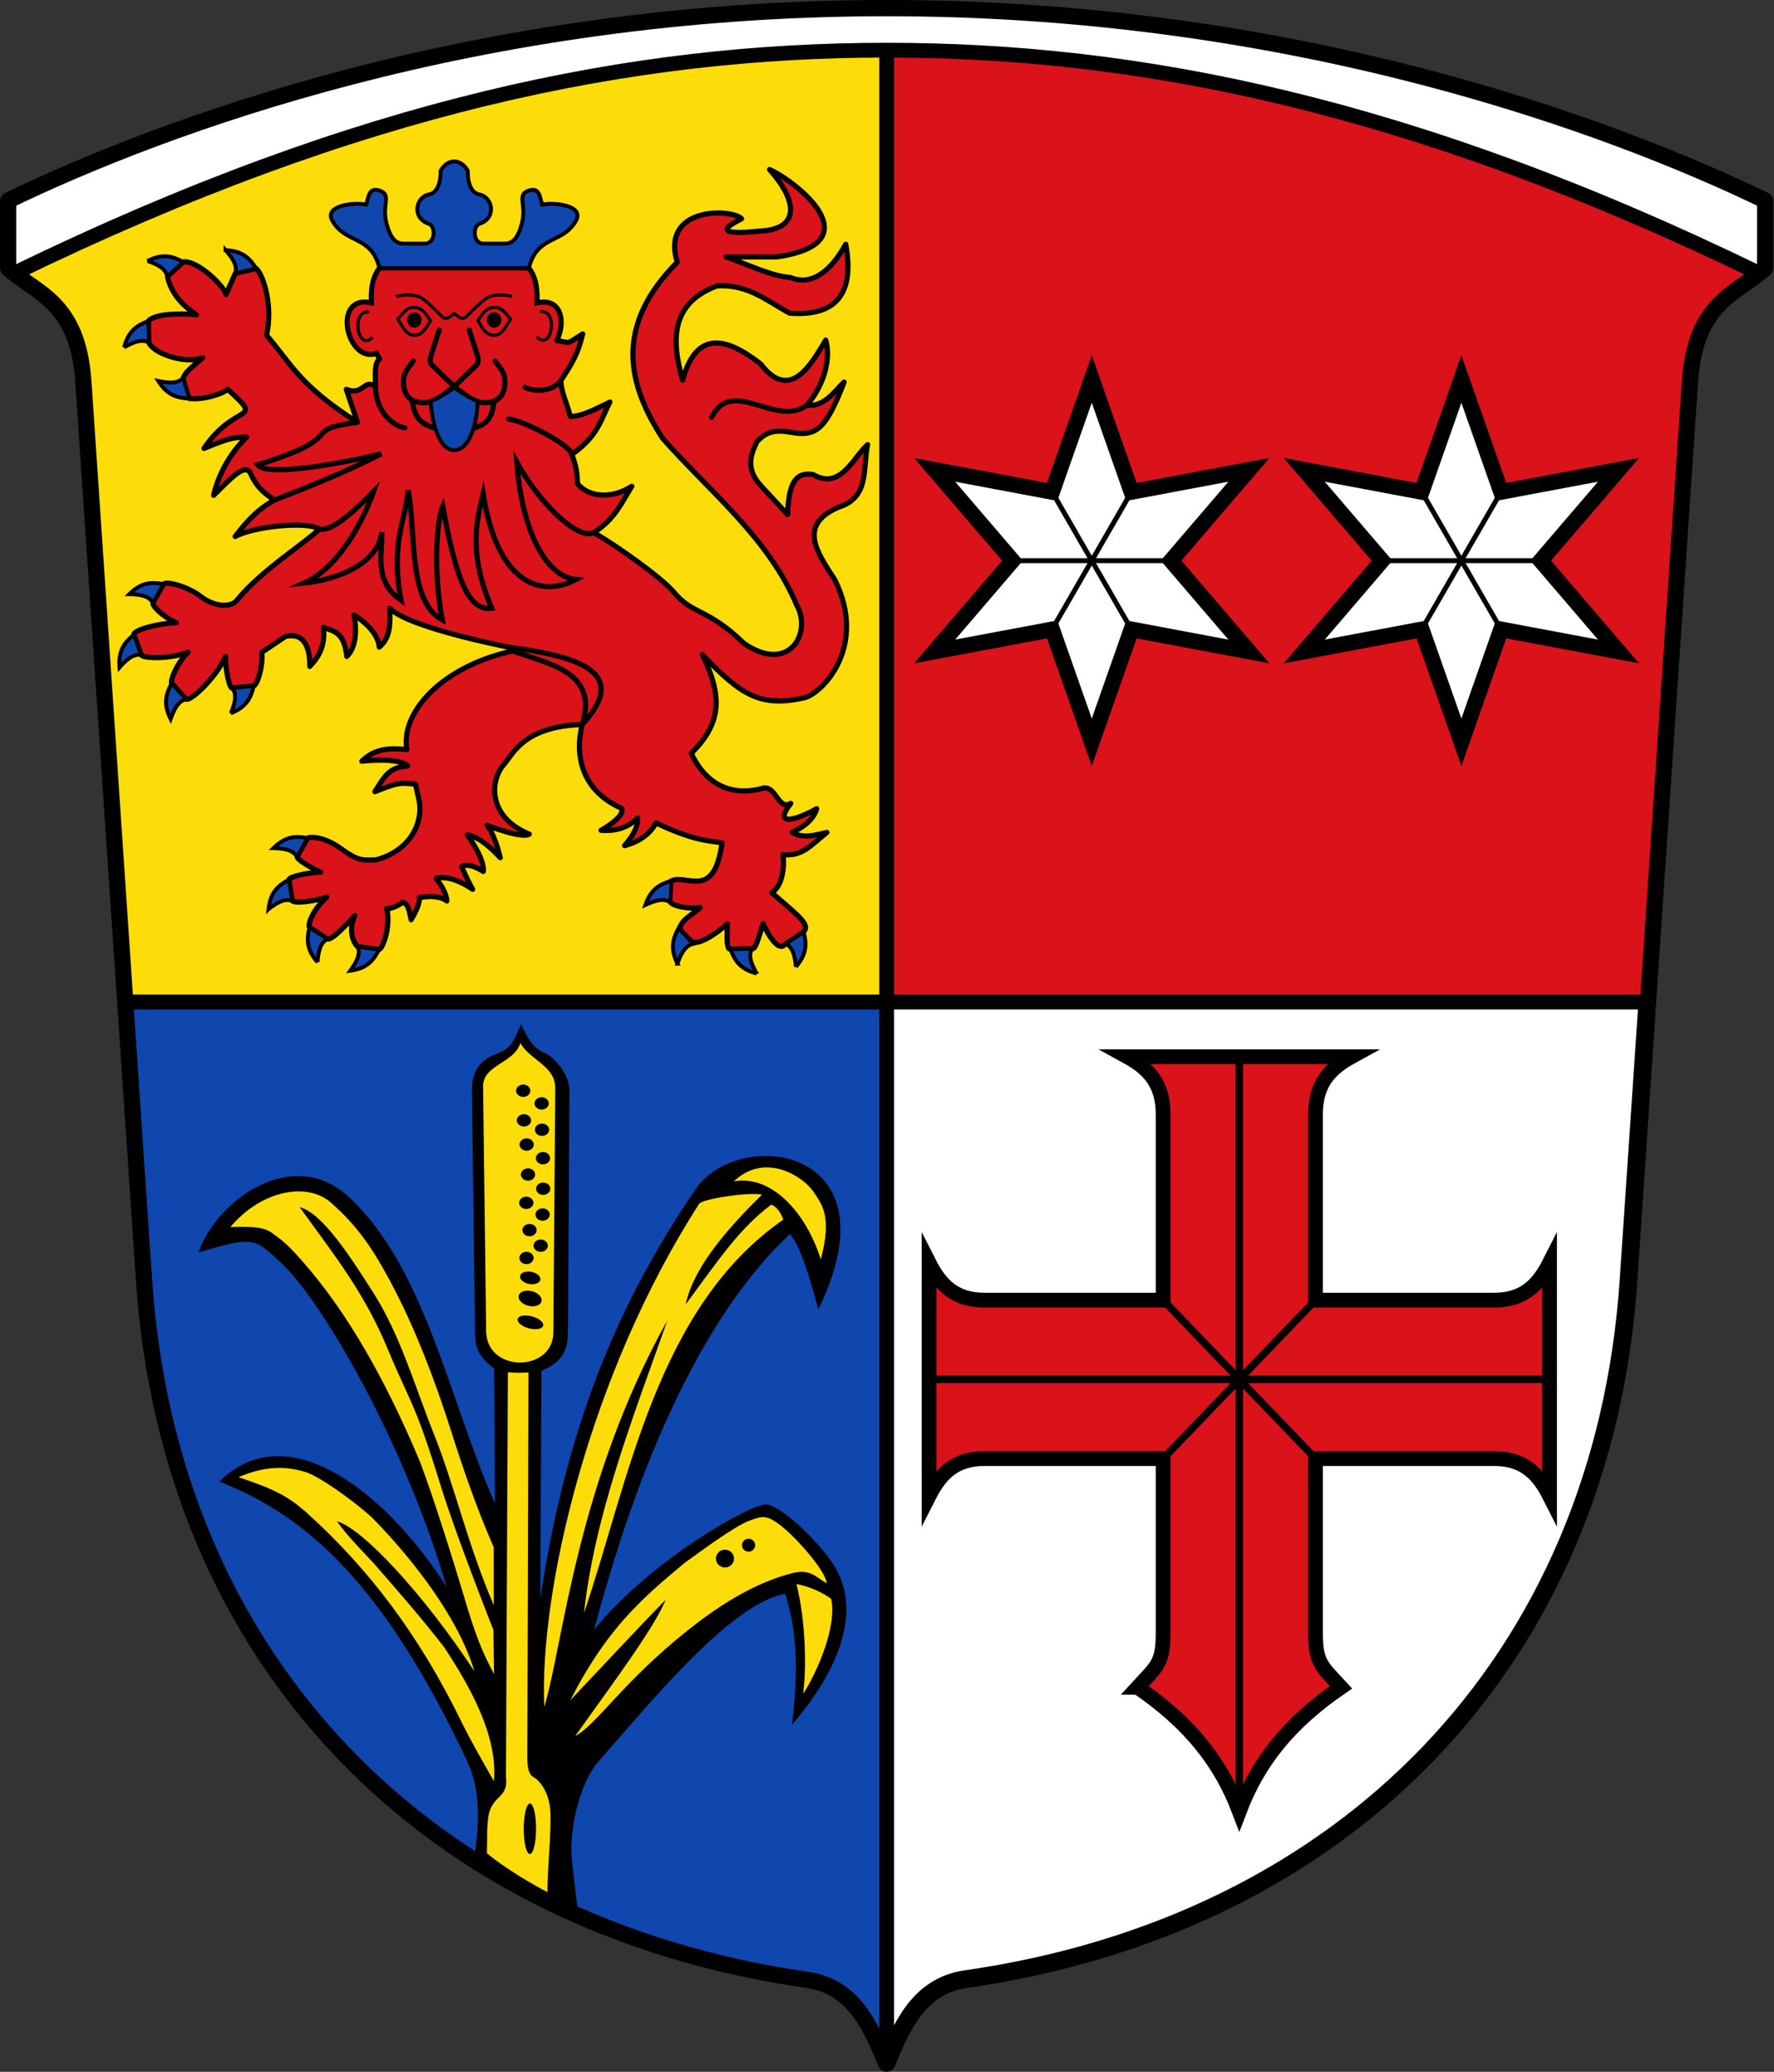 <svg width="685" height="800" version="1.1" xmlns="http://www.w3.org/2000/svg"><rect width="100%" height="100%" fill="#333333" stroke="none"/><title>Wappen der Gemeinde Groß-Rohrheim</title><g transform="matrix(.999 0 0 1 .001 .001)" stroke-width="1"><g stroke="#000"><path d="m312.13 764.22c-146.45-20.935-246.23-122.72-256.17-269.83l-23.451-347.01c-2.114-31.274-18.604-34.287-29.09-43.933v-25.825c59.54-28.741 181.54-74.21 339.29-74.21s279.75 45.47 339.29 74.21v25.825c-10.486 9.645-26.977 12.659-29.09 43.933l-23.45 347.01c-9.941 147.11-109.72 248.89-256.17 269.83-18.393 2.629-24.989 18.926-30.575 32.356-5.586-13.43-12.182-29.727-30.575-32.356z" fill="#fff" stroke-linejoin="round" stroke-width="6.841"/><path d="m342.71 3.42c157.75 0 279.75 45.47 339.29 74.21v25.825c-10.486 9.645-26.977 12.658-29.09 43.933l-16.184 239.55h-294.02z" fill="#da121a" stroke-width="5.701"/><path d="m564.85 286.62-15.328-43.579-45.404 8.514 30.076-35.064-30.076-35.064 45.404 8.514 15.328-43.579 15.328 43.579 45.404-8.514-30.076 35.064 30.076 35.064-45.404-8.514z" fill="#fff" stroke-width="6.081"/></g><g fill="none" stroke="#000" stroke-width="1.9"><path d="m580.18 189.94-30.657 53.099"/><path d="m549.53 189.94 30.657 53.099"/><path d="m534.2 216.49h61.314"/></g><path d="m421.99 286.62-15.328-43.579-45.404 8.514 30.076-35.064-30.076-35.064 45.404 8.514 15.328-43.579 15.328 43.579 45.404-8.514-30.076 35.064 30.076 35.064-45.404-8.514z" fill="#fff" stroke="#000" stroke-width="6.081"/><g fill="none" stroke="#000" stroke-width="1.9"><path d="m437.32 189.94-30.657 53.099"/><path d="m406.66 189.94 30.657 53.099"/><path d="m391.33 216.49h61.314"/></g><path d="m439.71 651.53c7.576-8.246 9.857-9.278 9.857-21.2l-1e-5 -67.112h-69.073c-11.475 0-17.09 5.926-21.399 14.406v-89.999c4.308 8.48 9.924 14.406 21.399 14.406h69.073v-71.761c0-11.921-5.704-17.756-13.866-22.232h86.627c-8.162 4.476-13.866 10.31-13.866 22.232v71.761h69.073c11.475 0 17.09-5.926 21.399-14.406v89.999c-4.308-8.48-9.924-14.406-21.399-14.406h-69.073l-1e-5 67.112c0 11.921 2.28 12.954 9.857 21.2-20.364 13.958-32.173 29.098-39.304 47.867-7.132-18.769-18.94-33.909-39.304-47.867z" fill="#da121a" stroke="#000" stroke-miterlimit="10" stroke-width="5.701"/><g fill="none" stroke="#000" stroke-width="2.865"><path d="m449.57 502.03 58.895 61.188" stroke-linecap="round"/><path d="m508.47 502.03-58.895 61.188"/><path d="m359.1 532.63h239.84" stroke-linecap="round"/><path d="m479.02 408.04v286.26" stroke-linecap="round"/></g><g stroke="#000"><path d="m342.71 3.42c-157.75 0-279.75 45.47-339.29 74.21v25.825c10.486 9.645 26.977 12.659 29.09 43.933l16.184 239.55h294.02z" fill="#fcdd09" stroke-width="5.701"/><path d="m679.68 105.41c0.797-0.63 1.571-1.275 2.315-1.959v-25.825c-59.54-28.741-181.54-74.21-339.29-74.21s-279.75 45.47-339.29 74.21v25.825c0.744 0.684 1.518 1.329 2.315 1.959 134.1-65.131 239.43-86.037 336.97-86.037 97.542 0 202.88 20.906 336.97 86.037z" fill="#fff" stroke-width="5.701"/><g><path d="m48.694 386.94 7.267 107.46c9.941 147.11 109.72 248.89 256.17 269.83 18.393 2.629 24.989 18.926 30.575 32.356v-409.64z" fill="#0f47af" stroke-linecap="round" stroke-linejoin="round" stroke-miterlimit="10" stroke-width="5.701"/><path d="m155.95 148.53c-4.822-2.413-7.755-7.08-10.423-12.063-11.504 4.053-17.505-22.999-1.986-19.54-0.307-7.569 1.259-10.832 3.108-13.441l57.798-8e-3c1.856 2.621 3.422 5.884 3.115 13.453 15.519-3.459 9.518 23.593-1.986 19.54-2.667 4.983-5.6 9.649-10.423 12.063" fill="#da121a" stroke-width="1.963"/><path d="m181.35 127.44 2.984 9.211c0.978 3.018 0.23 3.952-0.527 4.675l-8.25 7.885-8.25-7.885c-0.757-0.723-1.504-1.657-0.527-4.675l2.984-9.211m-10.064 12.003c-1.469 2.381-3.973 4.109-3.745 8.583 0.289 5.673 3.689 7.409 7.548 7.467 4.58 0.068 8.025-3.303 12.054-6.28 4.029 2.978 7.474 6.349 12.054 6.28 3.859-0.058 7.259-1.794 7.548-7.467 0.228-4.474-2.276-6.202-3.745-8.583m-44.689-0.821c-2.104 1.533-1.646 5.699-1.577 10.563-4.683-3.092-4.651 3.796-11.294 1.163l4.293 12.718c-22.586-14.365-25.678-22.708-35.128-33.621 2.545-11.186-1.101-23.002-3.995-25.788l-8.066 1.897-3.609 8.17c-0.697-3.257-11.075-13.332-16.512-12.585l-6.117 5.589c1.972 9.678 11.228 14.674 11.25 14.854-1.344-0.253-15.291-1.302-18.628 2.383l0.204 8.283c1.769 4.305 14.161 8.474 20.762 5.91-4.825 4.227-6.655 5.523-7.468 7.776-0.26 0.932 2.343 7.948 2.343 7.948 5.929 0.62 13.358-2.081 14.836-3.536 14.616 13.186 3.063 4.633-9.176 22.807 10.834-4.481 11.647-4.166 16.479-4.359-7.049 6.776-11.286 15.687-12.739 22.463 6.907-6.738 12.686-13.456 14.631-7.609 3.038 5.999 6.002 7.226 8.732 9.514-4.592 2.526-9.146 6.148-15.062 14.008 7.137-3.889 27.816-6.046 32.562-2.861-6.143 5.836-22.656 16.108-31.814 27.391-2.057 2.8-8.316 2.981-13.979-1.342-5.028-3.839-12.997-6.028-14.441-4.845l-4.077 7.213c-0.322 1.338 3.669 5.315 9.007 7.75-6.847 0.178-16.688 2.783-16.403 4.612l2.886 7.767c0.378 1.437 11.102 1.742 18.041-1.021-4.298 4.304-6.869 10.686-6.301 12.018l5.589 6.118c1.538 0.96 11.284-7.925 15.224-16.456-0.118 5.136 1.629 12.707 2.668 12.177l8.239-0.878c1.135-0.027 3.705-7.232 3.076-12.89l9.174-6.177c7.258-1.624 9.477 4.207 9.405 11.572 2.578-2.779 6.176-7.003 5.262-15.059 4.25 1.547 8.01 1.878 9.037 11.211 5.287-5.149 2.777-15.988 2.777-15.988s9.201 5.307 9.777 12.385c4.319-3.623 4.285-8.918 4.034-15.01 7.634 7.989 50.395 15.924 50.395 15.924-29.172 5.336-46.359 23.859-43.757 38.653-6.78-0.678-12.269-0.477-17.421 4.492 0 0 14.167-1.695 17.76 1.871-6.902 0.372-8.778 3.531-12.71 9.916 9.461-3.849 10.007-3.435 15.669-2.926l1.23 5.345c2.469 10.725-4.596 20.918-16.644 23.926-4.44-0.089-6.006 0.994-13.249-4.294-6.964-5.085-12.454-4.617-12.986-4.165l-4.077 7.213c-0.231 0.54 2.951 3.168 9.093 5.954-5.45 0.199-12.182 1.826-12.288 2.909l1.355 8.174c0.782 0.951 7.58 0.443 13.33-1.418-5.429 4.771-7.396 10.45-6.714 11.642l6.958 4.499c1.576 0.574 7.198-5.265 10.551-9.021-3.031 6.669 0.333 11.568 1.172 11.99l8.21 1.123c1.325-0.263 4.632-8.574 2.975-15.863 2.252 0.218 4.881-1.5 6.243-2.375 2.301 0.748 2.445 3.515 3.188 6.714 3.621-6.015 3.221-8.513 3.221-8.513s6.84-1.579 10.594 1.284c-0.377-4.374-4.208-8.667-4.208-8.667s5.027-2.102 14.166 4.154c-1.72-2.868-4.233-8.703-4.233-8.703s2.104-2.152 8.347 1.81c0.58-5.035-6.147-14.076-6.147-14.076s4.627-0.067 12.703 8.766c-2.478-10.006-5.131-12.521-5.131-12.521s13.465 5.317 16.355 3.417c-16.123-6.617-15.34-20.643-9.776-26.964 3.655-4.152 7.702-14.629 30.237-15.381-2.925 11.702-0.482 25.362 15.153 32.354 0 0 2.371 2.548-7.877 8.518 9.832 0.779 14.064-4.778 14.064-4.778s1.13 3.749-4.978 10.683c0 0 8.371-1.611 12.141-8.763 16.425 7.818 22.271 6.805 25.539 7.759-3.109 22.329-13.424 11.886-19.499 14.586-2.349 1.044-1.167 7.453-0.473 8.273 1.335 1.577 7.237 2.799 11.504 2.069-2.159 2.337-8.69 5.276-7.563 8.867l4.108 4.133c3.568 2.519 13.973-6.652 13.973-6.652-0.217 7.247-0.155 9.729 1.211 9.734l8.284-0.195c1.449 0.751 3.01-5.918 4.312-9.605 0 0 5.228 11.583 8.376 8.014l6.718-4.515c3.915-2.825-1.082-6.255-11.708-15.505 3.819-2.399 5.032-9.336 4.295-14.708 7.347 0.682 10.24-3.11 17.002-8.581-4.185 0.889-9.149 2.641-13.448-0.069 0 0 7.956-3.092 9.485-9.106-7.892 4.461-17.075 7.03-10.013-2.039-4.902 2.969-5.712-7.295-10.909-5.825-9.373 2.651-20.865 0.804-27.551-13.509 11.254-11.154 12.532-21.321 4.297-38.11 15.224 15.976 22.586 20.326 39.334 16.688 6.649-1.497 24.752-19.405 11.899-45.512-6.818-10.512-14.552-21.215 1.349-28.092 12.256-3.803 9.301-15.228 11.286-24.167-5.498 4.795-10.493 17.807-21.1 11.531-4.978-0.662-9.442 0.459-9.814 15.457l-9.814-10.55c-6.732-7.048-4.494-12.323-2.086-17.542 6.285-7.004 12.513-2.878 18.194-3.216 6.011-0.357 9.604-4.385 15.541-19.847-3.997 3.767-7.411 9.525-14.498 9.032 5.992-6.769 9.663-17.068 7.383-25.225-5.733 9.621-13.861 23.984-25.148 9.201-13.632-10.641-24.921-12.88-30.178 6.256-4.528-15.887-4.352-29.819 13.372-36.434 12.087-0.606 19.373 5.92 27.97 10.55 17.992 1.402 25.218-7.46 21.713-26.62-5.077 9.337-12.565 16.507-21.345 12.881-7.589-0.635-15.522-4.651-24.903-7.974h19.628c37.833-5.519 7.087-29.348-2.821-33.735h3.8e-4c11.939 13.385 10.11 22.39-1.647 23.578-7.62 0.77-23.004 2.304-9.173-4.564-3.41-3.856-31.408-5.097-24.878 16.806-24.126 24.294-19.606 46.454-5.643 67.962 18.379 20.772 41.126 38.679 51.891 64.527 5.906 10.562-2.946 26.623-20.364 14.721-14.407-13.904-19.747-10.915-27.179-19.83-4.585-5.499-22.512-18.269-30.968-22.984 8.285-5.283 10.83-11.749 14.721-17.91-8.533 5.455-17.092 3.791-20.977-0.981-0.109-3.146-0.279-6.319-2.208-11.286 10.468-7.471 11.181-13.636 14.721-20.241-5.375 2.572-10.85 5.619-15.334 5.52-1.104-4.673-3.474-9.138-3.647-13.811 5.133-7.748 6.673-10.864 8.473-18.028-6.699 4.154-4.173 3.556-10.029 2.539" fill="#da121a" stroke-linecap="round" stroke-linejoin="round" stroke-width="2.001"/></g></g><g fill="none" stroke="#000"><path d="m190.89 155.43c-0.914 7.771-4.401 8.692-7.778 9.897" stroke-linecap="round" stroke-width="2.001"/><path d="m159.37 155.04c0.914 7.771 5.248 9.084 8.625 10.289" stroke-linecap="round" stroke-width="2.001"/><path d="m153.2 114.47c2.938-0.821 7.573-0.895 9.889 0.698 3.248 2.306 5.442 4.925 8.133 7.397 1.907 1.008 3.002-0.645 4.33-1.535 1.328 0.89 2.423 2.544 4.33 1.535 2.691-2.472 4.886-5.091 8.133-7.397 2.315-1.592 6.951-1.519 9.889-0.698" stroke-width="1.2"/></g><path d="m160.17 120.59c-1.559 0.075-2.823 1.146-2.809 2.931 0.016 1.785 1.294 2.972 2.867 3.001 1.573 0.028 2.765-1.576 2.721-3.053-0.044-1.477-1.22-2.954-2.779-2.878z"/><path d="m153.79 123.2c1.821-2.02 3.181-4.516 6.141-4.495 3.579 0.024 4.805 2.822 6.454 5.132-1.599 2.731-3.072 5.501-6.041 5.625-3.194 0.133-4.743-3.226-6.554-6.261z" fill="none" stroke="#000" stroke-width="1.2"/><path d="m190.95 120.59c1.559 0.075 2.823 1.146 2.809 2.931-0.016 1.785-1.294 2.972-2.867 3.001-1.573 0.028-2.765-1.576-2.721-3.053 0.044-1.477 1.22-2.954 2.779-2.878z"/><g fill="none" stroke="#000"><path d="m197.32 123.2c-1.821-2.02-3.181-4.516-6.141-4.495-3.579 0.024-4.805 2.822-6.455 5.132 1.599 2.731 3.072 5.501 6.041 5.625 3.194 0.133 4.744-3.226 6.555-6.261z" stroke-width="1.2"/><g stroke-linecap="round"><path d="m225.04 279.75c15.881-17.334 5.664-25.536-28.276-29.806" stroke-miterlimit="6" stroke-width="2.001"/><path d="m311.77 156.56c-12.122 8.557-28.82-11.26-36.722 4.583" stroke-width="1.963"/><path d="m216.75 146.97c-3.722 4.818-10.964 4.106-13.782 2.596" stroke-width="1.963"/><path d="m221.01 175.5c-0.692-3.98-18.557-12.955-24.337-13.698" stroke-miterlimit="6.667" stroke-width="2.001"/></g><path d="m229.48 205.68c-6.005 2.934-20.702-10.838-29.724-27.197 2.071 28.227 12.045 44.345 22.9 45.294-14.398 7.504-30.64 0.616-35.912-33.136-2.644 11.082-5.737 22.828 3.296 44.239-8.567 1.04-13.553-9.696-18.91-39.382-2.579 6.254-3.571 26.606-0.173 43.892-13.439-7.261-10.08-33.713-13.185-50.138-0.893 11.154-6.931 20.414-2.776 42.504-10.948-7.386-7.004-19.248-7.46-26.197-1.336 11.798-16.492 18.185-30.013 19.604 11.844-5.25 21.487-20.481 26.891-35.391-13.168 13.39-17.718 14.935-20.966 14.541" stroke-miterlimit="6.667" stroke-width="2.001"/><path d="m105.94 193.16c6.681-2.633 27.348-10.493 41.416-17.967-13.644 3.424-44.143 9.177-47.799 4.278 36.432-11.045 15.349-13.369 38.585-16.407" stroke-miterlimit="6.667" stroke-width="2.001"/><path d="m145.15 149.19c-0.027 9.654 6.813 15.442 11.341 15.981" stroke-linecap="round" stroke-width="1.963"/></g><path d="m307.62 373.34c-0.337-3.314-0.79-7.29-3.904-8.926l6.931-4.541c1.184 4.686 1.233 8.532-3.027 13.467zm-15.149 2.563c-1.604-2.92-3.487-6.451-1.851-9.565l-8.284 0.195c1.684 4.53 3.827 7.725 10.135 9.37zm-30.631-3.798c1.165-3.121 2.61-6.853 6.036-7.647l-5.556-6.147c-2.331 4.234-3.352 7.943-0.479 13.794zm-12.42-22.648c3.039-1.363 6.711-2.956 9.683-1.075l0.473-8.273c-4.651 1.314-8.008 3.193-10.156 9.348zm-188.26-202.36c3.27 0.636 7.208 1.351 9.673-1.157l2.343 7.948c-4.828-0.221-8.524-1.286-12.017-6.791zm-13.183-12.979c2.918-1.607 6.447-3.494 9.562-1.863l-0.204-8.283c-4.528 1.69-7.72 3.837-9.358 10.146zm9.057-33.378c3.127 1.148 6.867 2.573 7.679 5.995l6.117-5.589c-4.246-2.309-7.96-3.31-13.797-0.406zm30.135-4.157c2.171 2.527 4.741 5.594 3.783 8.978l8.066-1.897c-2.582-4.086-5.337-6.77-11.849-7.08zm48.205 278.26c1.921-2.721 4.189-6.019 2.913-9.296l8.21 1.123c-2.182 4.312-4.67 7.246-11.123 8.173zm-12.659-3.316c0.317-3.316 0.746-7.295 3.849-8.949l-6.958-4.499c-1.156 4.693-1.181 8.54 3.109 13.448zm-18.935-20.497c2.666-1.997 5.898-4.357 9.21-3.175l-1.355-8.174c-4.249 2.303-7.111 4.873-7.855 11.35zm1.888-23.524c3.329 0.119 7.327 0.311 9.162 3.311l4.077-7.213c-4.753-0.875-8.595-0.671-13.24 3.902zm-16.427-52.086c1.213-3.103 2.623-6.848 0.599-9.724l8.239-0.878c-1.084 4.71-2.796 8.155-8.839 10.602zm-23.288 2.235c1.148-3.127 2.573-6.867 5.995-7.679l-5.589-6.118c-2.309 4.246-3.31 7.96-0.406 13.797zm-19.77-19.923c2.237-2.468 4.961-5.401 8.437-4.87l-2.886-7.767c-3.733 3.07-6.054 6.138-5.551 12.637zm3.784-28.31c3.329 0.119 7.327 0.311 9.162 3.311l4.077-7.213c-4.753-0.875-8.595-0.671-13.24 3.902zm154.47-125.95c3.229-12.824 12.932-9.127 18.166-18.187 3.439-5.954-8.28-7.296-13.074-6.278-0.889-3.092-1.071-6.652-4.875-5.505-5.228 1.577-1.04 5.344-2.895 12.583-1.124 4.387-2.859 7.981-6.501 7.981h-8.426c-4.117 0-4.182-6.765-1.505-7.652 6.838-2.266 5.017-10.406 0-11.318-4.967-0.903-4.514-9.087-4.514-9.087s-1.731-3.667-5.266-3.667c-3.535 0-5.266 3.667-5.266 3.667s0.453 8.183-4.514 9.087c-5.017 0.912-6.838 9.053 0 11.318 2.677 0.887 2.612 7.652-1.505 7.652h-8.426c-3.642 0-5.376-3.594-6.501-7.981-1.855-7.239 2.333-11.006-2.895-12.583-3.803-1.147-3.986 2.413-4.875 5.505-4.795-1.017-16.513 0.324-13.074 6.278 5.234 9.06 14.936 5.363 18.166 18.187zm-37.97 51.34c0.427 7.28 2.807 18.998 9.081 18.998 6.274 0 8.984-11.405 9.081-18.998-1.637-0.405-4.254-1.726-9.081-5.12-3.744 2.608-7.005 4.654-9.081 5.12z" fill="#0f47af" stroke="#000" stroke-linecap="round" stroke-width="1.5"/><g fill="none" stroke="#000" stroke-linecap="round"><path d="m142.21 120.46c-6.4-0.302-4.147 14.926 1.484 10.093" stroke-width="1.2"/><path d="m209.27 120.31c6.4-0.302 4.147 14.926-1.484 10.093" stroke-width="1.2"/><path d="m225.04 279.75c6.424-20.464-12.808-23.196-26.821-28.406" stroke-miterlimit="6" stroke-width="2.001"/></g><path d="m183.3 717.26c3.286-20.956 0.24-30.904-2.968-37.699-31.849-67.441-61.456-94.197-95.583-107.46 27.911-27.406 67.071 7.807 87.865 40.667-16.469-56.245-48.718-111.47-64.415-125.56-9.407-8.447-9.239-10.406-31.465-3.562 6.663-19.706 36.147-41.831 58.181-21.373 29.556 27.442 38.768 78.584 56.4 118.29l-0.297-52.096c-7.517-5.478-7.361-10.125-7.421-14.842l-1.187-92.615c-0.129-10.027 6.117-12.87 10.241-14.397 5.153-1.908 5.995-5.034 8.757-11.132 2.655 5.592 4.645 9.302 8.905 10.983 3.478 1.373 9.837 8.117 9.796 14.545l-0.594 92.021c-0.039 6.071-0.304 12.189-10.241 16.326l-0.445 87.865c10.556-70.013 31.987-116.83 59.962-157.92 16.769-24.63 78.411-16.716 47.495 46.307-3.308-12.337-6.903-24.471-10.983-29.09-44.264 41.577-66.841 119.96-75.695 152.87 21.476-26.679 60.344-48.631 66.493-48.459 5.448 0.152 20.697 14.432 26.419 23.822 12.352 20.269-2.555 45.267-16.326 61.149 1.637-15.902 2.989-32.468-2.672-50.463-20.95 3.543-52.297 42.158-72.429 65.008-6.368 7.228-11.57 25.139-9.944 38.96l2.226 18.924c-18.16-5.825-27.717-13.8-40.074-21.076z"/><path d="m188.21 715.62c0.145-5.849-0.125-9.582 0.577-14.33 0.591-3.999 2.83-6.042 4.373-7.597 3.038-3.06 2.515-5.226 2.401-8.146l0.745-155.68c2.642 0.283 5.728 0.222 7.952 0.087l-0.426 148.34c-0.092 7.638 2.103 7.545 3.368 8.586 2.651 2.181 5.067 6.427 5.51 12.214 0.548 7.153-1.312 24.303-1.066 31.533-5.349-2.637-17.034-9.591-23.434-15.013zm-10.255-51.563c-15.712-32.008-34.904-57.918-59.687-80.188-7.12-6.214-12.346-8.882-26.084-13.476 11.428-4.898 19.404-3.93 25.757-2.034 6.179 1.844 21.457 13.34 25.995 17.806 3.326 3.274 31.175 31.535 39.425 59.152-19.733-29.856-43.032-54.966-53.106-57.894 4.366 6.328 11.268 12.848 15.09 17.236 9.34 10.723 17.563 20.099 26.284 31.333 9.975 15.072 20.871 34.321 19.29 51.845-6.044-10.727-9.014-15.731-12.965-23.78zm129.89-52.415c5.259 0.987 10.511 3.528 13.407 5.734 2.315 9.848-4.753 27.277-10.812 36.685 1.248-10.005 1.121-27.401-2.595-42.42zm-50.556 6.095c-10.602 10.802-27.432 28.863-36.893 38.851 13.959-27.397 27.428-39.156 44.278-53.133 5.152-3.663 18.922-13.991 24.833-16.208 5.173-1.94 6.662-2.107 10.897 0.813 6.835 4.713 19.207 19.112 19.091 23.325-4.534-2.81-6.589-5.469-12.827-4.029-15.826 3.892-30.012 13.571-40.888 22.21-24.901 19.778-35.326 36.594-43.463 40.798 15.519-21.695 30.504-41.799 34.973-52.626zm-46.91 41.379c-2.046-44.562 17.373-128.45 59.902-194.34 1.595-1.879 18.916-4.535 24.238-3.487-10.969 10.854-26.199 26.838-29.492 42.37 13.198-17.813 20.695-29.187 33.058-38.489 2.507 0.957 3.836 3.438 4.667 5.792-49.041 33.991-59.739 101.11-77.04 151.96 4.089-37.667 18.844-75.359 32.244-113.06-35.123 62.865-40.302 125.23-47.578 149.26zm-30.902-42.195c-4.142-13.893-12.055-39.181-17.237-52.71-10.692-25.385-24.453-52.281-42.166-73.454-9.254-11.061-11.403-12.019-15.148-14.812-3.406-2.54-10.182-2.288-15.893-2.118 12.125-14.408 29.814-17.424 38.846-9.477 10.538 9.272 16.336 18.09 22.921 30.359 9.62 17.924 17.343 38.33 23.507 57.695 4.899 15.389 10.022 30.225 16.51 45.034l0.039 22.401c-10.177-23.57-15.183-46.281-23.175-66.175-7.489-18.643-12.886-38.243-23.867-55.255-7.112-11.019-18.799-29.967-27.994-32.283 14.094 19.449 25.026 33.123 34.004 54.695 9.326 22.409 10.038 19.019 20.863 53.963 5.648 18.231 20.014 54.579 20.014 54.579l0.257 17.089c-5.149-9.642-7.535-16.286-11.484-29.531zm137.76-130.59c-5.704-18.322-19.243-32.836-33.621-30.152 12.266-11.634 27.082-1.702 30.893 4.121 2.927 4.473 7.319 9.104 2.728 26.031zm-116.12-83.577c3.696 6.625 13.716 8.828 13.506 17.662l-0.742 94.099c-0.122 15.497-25.772 15.599-25.974-0.445l-1.187-94.544c-0.105-8.376 12.156-9.029 14.397-16.772z" fill="#fcdd09"/><path d="m209.96 511.59a5.083 2.375 14.814 1 1-2e-3 -0.049m-0.621-9.387a4.527 2.894 14.452 1 1 2e-3 -0.059m-0.479-8.218a3.97 2.375 10.598 1 1-2e-3 -0.048m-2.648-8.399a2.746 2.375 0 1 1-8e-3 -0.047m5.5-4.703a2.746 2.375 0 1 1-8e-3 -0.047m-4.296-5.964a2.746 2.375 0 1 1-8e-3 -0.047m5.054-5.964a2.746 2.375 0 1 1-8e-3 -0.047m-6.3-4.48a2.746 2.375 0 1 1-8e-3 -0.047m6.537-5.385a2.746 2.375 0 1 1-8e-3 -0.047m-5.855-5.444a2.746 2.375 0 1 1-8e-3 -0.047m5.796-6.261a2.746 2.375 0 1 1-8e-3 -0.047m-0.363-10.936a2.746 2.375 0 1 1-8e-3 -0.047m-0.14-10.12a2.746 2.375 0 1 1-8e-3 -0.047m-7.116-4.851a2.746 2.375 0 1 1-8e-3 -0.047m0.305 11.476a2.746 2.375 0 1 1-8e-3 -0.047m1.047 9.398a2.746 2.375 0 1 1-8e-3 -0.047m85.575 154.76a2.536 2.48 0 1 1-7e-3 -0.049m-8.187 5.07a3.48 3.424 0 1 1-0.01-0.068m-78.563 114.53a2.375 9.753 0.177 1 1 0.047-0.026"/></g></svg>
